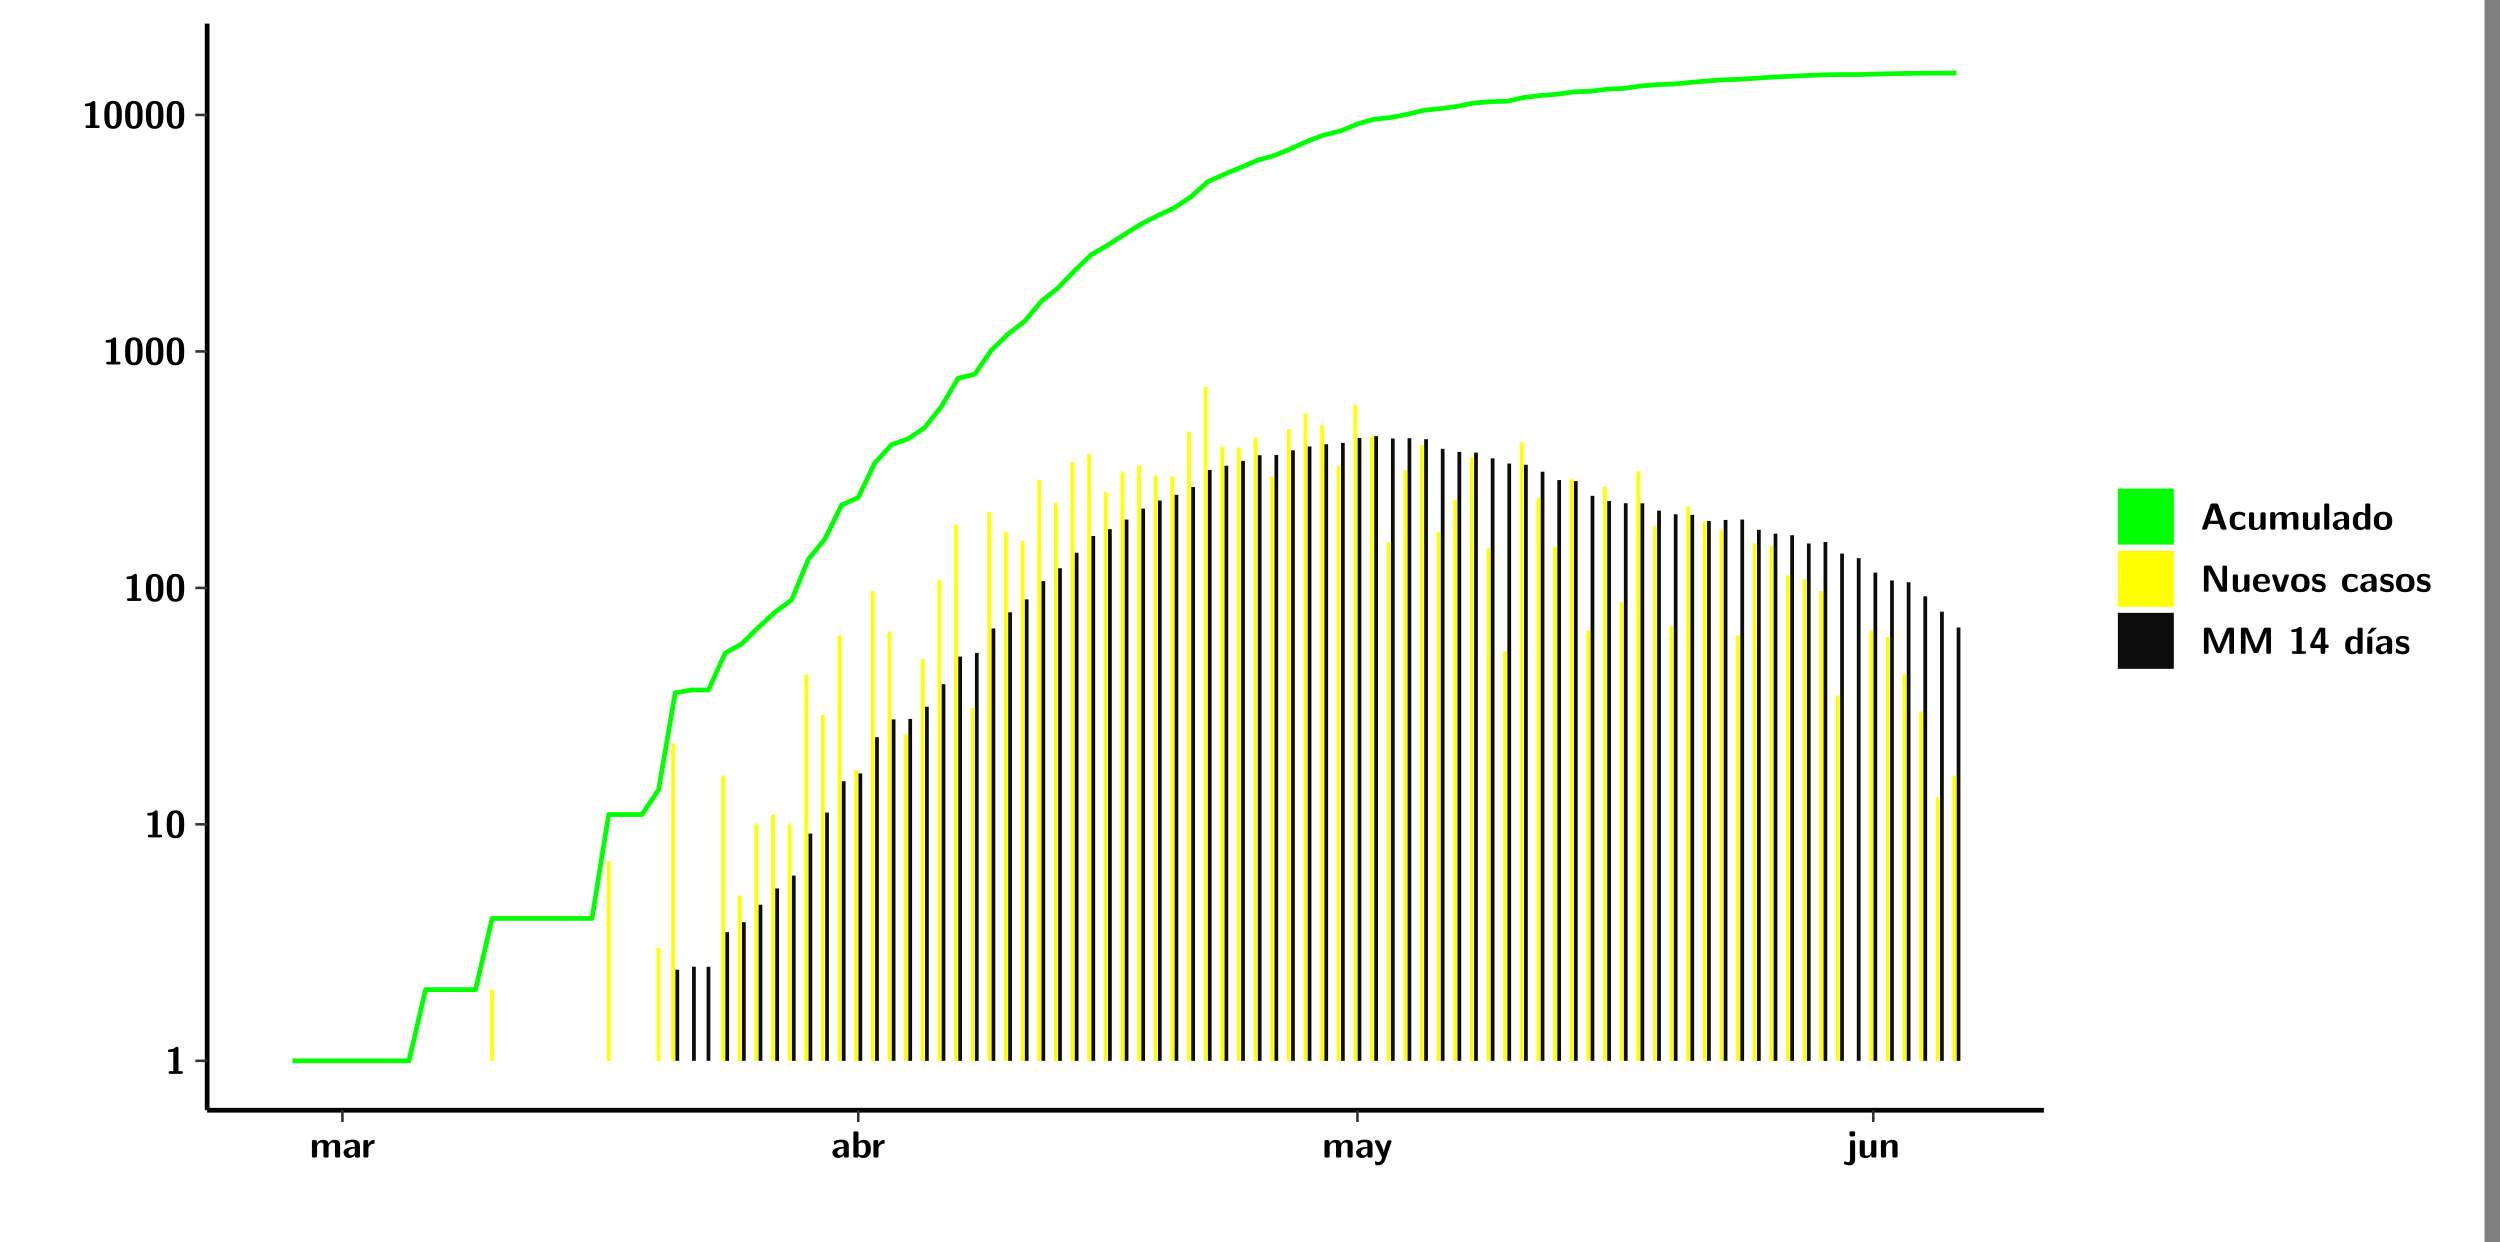 <?xml version="1.0" encoding="UTF-8"?>
<svg xmlns="http://www.w3.org/2000/svg" xmlns:xlink="http://www.w3.org/1999/xlink" width="579.653pt" height="288pt" viewBox="0 0 579.653 288" version="1.1">
<rect x="0" y="0" width="579.653" height="288" fill="#808080" stroke="none"/>
<defs>
<g>
<symbol overflow="visible" id="glyph0-0">
<path style="stroke:none;" d=""/>
</symbol>
<symbol overflow="visible" id="glyph0-1">
<path style="stroke:none;" d="M 3.109 -5.859 C 3.109 -6.016 3.109 -6.281 2.719 -6.281 C 2.547 -6.281 2.516 -6.266 2.406 -6.156 C 2.25 -6.016 1.922 -5.688 1.047 -5.672 C 0.891 -5.672 0.672 -5.609 0.672 -5.359 C 0.672 -5.047 0.969 -5.047 1.094 -5.047 C 1.344 -5.047 1.656 -5.078 1.906 -5.156 L 1.906 -0.625 L 1.234 -0.625 C 1.109 -0.625 0.812 -0.625 0.812 -0.312 C 0.812 0 1.109 0 1.234 0 L 3.719 0 C 3.828 0 4.141 0 4.141 -0.312 C 4.141 -0.625 3.828 -0.625 3.719 -0.625 L 3.109 -0.625 Z M 3.109 -5.859 "/>
</symbol>
<symbol overflow="visible" id="glyph0-2">
<path style="stroke:none;" d="M 4.438 -3 C 4.438 -4.203 4.438 -6.281 2.406 -6.281 C 0.375 -6.281 0.375 -4.219 0.375 -3 C 0.375 -1.812 0.375 0.188 2.406 0.188 C 4.438 0.188 4.438 -1.781 4.438 -3 Z M 2.406 -0.438 C 1.75 -0.438 1.656 -1.25 1.625 -1.484 C 1.562 -1.953 1.562 -2.766 1.562 -3.125 C 1.562 -3.641 1.562 -4.203 1.625 -4.641 C 1.641 -4.875 1.734 -5.641 2.406 -5.641 C 3.047 -5.641 3.156 -4.906 3.188 -4.734 C 3.25 -4.281 3.25 -3.594 3.25 -3.125 C 3.25 -2.625 3.25 -1.953 3.188 -1.469 C 3.156 -1.234 3.062 -0.438 2.406 -0.438 Z M 2.406 -0.438 "/>
</symbol>
<symbol overflow="visible" id="glyph0-3">
<path style="stroke:none;" d="M 7.062 -2.844 C 7.062 -3.75 6.672 -4.109 5.781 -4.109 C 5.156 -4.109 4.688 -3.828 4.359 -3.25 C 4.219 -4.078 3.484 -4.109 3.109 -4.109 C 2.938 -4.109 2.578 -4.109 2.188 -3.828 C 1.906 -3.625 1.734 -3.344 1.672 -3.203 L 1.672 -3.641 C 1.672 -3.922 1.609 -4.062 1.25 -4.062 L 0.953 -4.062 C 0.625 -4.062 0.531 -3.969 0.531 -3.641 L 0.531 -0.422 C 0.531 -0.109 0.625 0 0.953 0 L 1.297 0 C 1.625 0 1.719 -0.109 1.719 -0.422 L 1.719 -2.359 C 1.719 -3.141 2.25 -3.484 2.688 -3.484 C 3.109 -3.484 3.203 -3.297 3.203 -2.828 L 3.203 -0.422 C 3.203 -0.109 3.297 0 3.625 0 L 3.969 0 C 4.297 0 4.391 -0.109 4.391 -0.422 L 4.391 -2.359 C 4.391 -3.141 4.922 -3.484 5.359 -3.484 C 5.781 -3.484 5.875 -3.297 5.875 -2.828 L 5.875 -0.422 C 5.875 -0.109 5.969 0 6.297 0 L 6.641 0 C 6.984 0 7.062 -0.109 7.062 -0.422 Z M 7.062 -2.844 "/>
</symbol>
<symbol overflow="visible" id="glyph0-4">
<path style="stroke:none;" d="M 4.062 -2.766 C 4.062 -4.156 2.734 -4.156 2.297 -4.156 C 1.891 -4.156 1.453 -4.125 0.859 -3.891 C 0.672 -3.797 0.625 -3.781 0.625 -3.688 C 0.625 -3.625 0.688 -3.109 0.688 -3.047 C 0.703 -2.984 0.75 -2.938 0.812 -2.938 C 0.844 -2.938 0.875 -2.969 0.906 -3 C 1.281 -3.391 1.719 -3.578 2.266 -3.578 C 2.734 -3.578 2.875 -3.297 2.875 -2.781 L 2.875 -2.469 C 2.562 -2.469 0.266 -2.453 0.266 -1.172 C 0.266 -0.547 0.766 0.094 1.531 0.094 C 1.828 0.094 2.484 0.016 2.906 -0.594 L 2.906 -0.422 C 2.906 -0.141 2.969 0 3.328 0 L 3.641 0 C 3.984 0 4.062 -0.109 4.062 -0.422 Z M 2.875 -1.344 C 2.875 -0.531 2.047 -0.531 2.016 -0.531 C 1.641 -0.531 1.406 -0.844 1.406 -1.188 C 1.406 -2.047 2.625 -2.109 2.875 -2.109 Z M 2.875 -1.344 "/>
</symbol>
<symbol overflow="visible" id="glyph0-5">
<path style="stroke:none;" d="M 1.703 -2.016 C 1.703 -2.844 2.391 -3.188 2.938 -3.219 C 3.109 -3.234 3.125 -3.234 3.125 -3.469 L 3.125 -3.875 C 3.125 -4.047 3.125 -4.109 2.969 -4.109 C 2.719 -4.109 2.078 -4.031 1.672 -3.078 L 1.656 -3.078 L 1.656 -3.641 C 1.656 -3.922 1.594 -4.062 1.234 -4.062 L 0.953 -4.062 C 0.641 -4.062 0.531 -3.969 0.531 -3.641 L 0.531 -0.422 C 0.531 -0.109 0.625 0 0.953 0 L 1.281 0 C 1.609 0 1.703 -0.109 1.703 -0.422 Z M 1.703 -2.016 "/>
</symbol>
<symbol overflow="visible" id="glyph0-6">
<path style="stroke:none;" d="M 1.703 -5.656 C 1.703 -5.938 1.641 -6.078 1.281 -6.078 L 0.953 -6.078 C 0.641 -6.078 0.531 -5.984 0.531 -5.656 L 0.531 -0.422 C 0.531 -0.109 0.625 0 0.953 0 L 1.312 0 C 1.453 0 1.719 0 1.734 -0.344 C 2.125 0.094 2.578 0.094 2.719 0.094 C 4.578 0.094 4.578 -1.594 4.578 -2.031 C 4.578 -2.453 4.578 -4.109 2.938 -4.109 C 2.219 -4.109 1.781 -3.703 1.703 -3.625 Z M 1.734 -3.172 C 1.844 -3.281 2.109 -3.484 2.5 -3.484 C 3.391 -3.484 3.391 -2.672 3.391 -2.016 C 3.391 -1.375 3.391 -0.531 2.406 -0.531 C 2.047 -0.531 1.828 -0.75 1.734 -0.875 Z M 1.734 -3.172 "/>
</symbol>
<symbol overflow="visible" id="glyph0-7">
<path style="stroke:none;" d="M 4.109 -3.609 C 4.141 -3.719 4.141 -3.734 4.141 -3.781 C 4.141 -4.016 3.906 -4.016 3.797 -4.016 L 3.609 -4.016 C 3.469 -4.016 3.266 -4.016 3.141 -3.812 C 3.109 -3.766 2.406 -1.828 2.359 -1.25 L 2.344 -1.25 C 2.312 -1.672 1.953 -2.484 1.562 -3.328 C 1.328 -3.891 1.266 -4.016 0.828 -4.016 L 0.594 -4.016 C 0.469 -4.016 0.25 -4.016 0.25 -3.781 C 0.25 -3.75 0.281 -3.688 0.297 -3.641 L 1.953 0 C 1.891 0.188 1.859 0.281 1.828 0.375 C 1.734 0.656 1.578 1.047 1.109 1.047 C 0.812 1.047 0.609 0.922 0.516 0.875 C 0.469 0.844 0.453 0.828 0.422 0.828 C 0.391 0.828 0.312 0.859 0.312 0.969 C 0.312 1.031 0.375 1.641 0.391 1.672 C 0.469 1.781 0.953 1.797 1.094 1.797 C 2.172 1.797 2.609 0.766 2.672 0.547 Z M 4.109 -3.609 "/>
</symbol>
<symbol overflow="visible" id="glyph0-8">
<path style="stroke:none;" d="M 1.969 -5.672 C 1.969 -5.953 1.906 -6.094 1.547 -6.094 L 1.094 -6.094 C 0.766 -6.094 0.672 -5.984 0.672 -5.672 L 0.672 -5.312 C 0.672 -5.031 0.734 -4.891 1.094 -4.891 L 1.547 -4.891 C 1.875 -4.891 1.969 -5 1.969 -5.312 Z M 0.797 0.484 C 0.797 0.703 0.797 1.062 0.25 1.062 C 0.156 1.062 -0.094 1.031 -0.266 0.922 C -0.359 0.875 -0.375 0.875 -0.406 0.875 C -0.484 0.875 -0.5 0.922 -0.547 1.094 C -0.609 1.281 -0.625 1.359 -0.625 1.391 C -0.625 1.547 0.109 1.797 0.656 1.797 C 1.625 1.797 1.969 1.141 1.969 0.281 L 1.969 -3.594 C 1.969 -3.875 1.906 -4.016 1.547 -4.016 L 1.219 -4.016 C 0.891 -4.016 0.797 -3.906 0.797 -3.594 Z M 0.797 0.484 "/>
</symbol>
<symbol overflow="visible" id="glyph0-9">
<path style="stroke:none;" d="M 4.391 -3.594 C 4.391 -3.875 4.328 -4.016 3.969 -4.016 L 3.609 -4.016 C 3.281 -4.016 3.188 -3.906 3.188 -3.594 L 3.188 -1.516 C 3.188 -0.938 2.891 -0.438 2.266 -0.438 C 1.766 -0.438 1.719 -0.562 1.719 -1.031 L 1.719 -3.594 C 1.719 -3.875 1.656 -4.016 1.297 -4.016 L 0.953 -4.016 C 0.625 -4.016 0.531 -3.922 0.531 -3.594 L 0.531 -1.109 C 0.531 -0.172 1.031 0.094 1.953 0.094 C 2.188 0.094 2.812 0.094 3.219 -0.656 L 3.219 -0.422 C 3.219 -0.141 3.281 0 3.641 0 L 3.969 0 C 4.297 0 4.391 -0.109 4.391 -0.422 Z M 4.391 -3.594 "/>
</symbol>
<symbol overflow="visible" id="glyph0-10">
<path style="stroke:none;" d="M 4.391 -2.844 C 4.391 -3.75 4 -4.109 3.109 -4.109 C 2.188 -4.109 1.781 -3.438 1.672 -3.203 L 1.672 -3.641 C 1.672 -3.922 1.609 -4.062 1.25 -4.062 L 0.953 -4.062 C 0.625 -4.062 0.531 -3.969 0.531 -3.641 L 0.531 -0.422 C 0.531 -0.109 0.625 0 0.953 0 L 1.297 0 C 1.625 0 1.719 -0.109 1.719 -0.422 L 1.719 -2.359 C 1.719 -3.125 2.219 -3.484 2.688 -3.484 C 3.109 -3.484 3.188 -3.281 3.188 -2.828 L 3.188 -0.422 C 3.188 -0.141 3.25 0 3.609 0 L 3.969 0 C 4.297 0 4.391 -0.109 4.391 -0.422 Z M 4.391 -2.844 "/>
</symbol>
<symbol overflow="visible" id="glyph0-11">
<path style="stroke:none;" d="M 4.156 -5.703 C 4.031 -6.078 3.766 -6.078 3.594 -6.078 L 2.828 -6.078 C 2.641 -6.078 2.391 -6.078 2.266 -5.703 L 0.406 -0.406 C 0.375 -0.297 0.375 -0.281 0.375 -0.234 C 0.375 0 0.594 0 0.703 0 L 1.031 0 C 1.188 0 1.453 0 1.578 -0.344 L 1.922 -1.328 L 4.344 -1.328 L 4.641 -0.484 C 4.75 -0.172 4.812 0 5.234 0 L 5.703 0 C 5.828 0 6.047 0 6.047 -0.234 C 6.047 -0.281 6.047 -0.297 6 -0.406 Z M 2.812 -3.938 C 2.938 -4.328 3.062 -4.656 3.125 -4.969 L 3.141 -4.969 C 3.188 -4.766 3.188 -4.75 3.25 -4.547 L 4.078 -2.078 L 2.188 -2.078 Z M 2.812 -3.938 "/>
</symbol>
<symbol overflow="visible" id="glyph0-12">
<path style="stroke:none;" d="M 4 -0.438 C 4 -0.531 3.969 -0.938 3.953 -1.047 C 3.953 -1.078 3.938 -1.172 3.844 -1.172 C 3.812 -1.172 3.797 -1.172 3.703 -1.078 C 3.562 -0.953 3.141 -0.594 2.422 -0.594 C 1.516 -0.594 1.516 -1.469 1.516 -2.031 C 1.516 -2.75 1.562 -3.484 2.453 -3.484 C 3.031 -3.484 3.266 -3.344 3.578 -3.078 C 3.688 -2.984 3.703 -2.984 3.734 -2.984 C 3.828 -2.984 3.844 -3.062 3.844 -3.094 C 3.859 -3.172 3.953 -3.656 3.953 -3.703 C 3.953 -3.781 3.891 -3.812 3.75 -3.891 C 3.328 -4.078 3.062 -4.156 2.453 -4.156 C 1.141 -4.156 0.328 -3.547 0.328 -2.016 C 0.328 -0.562 1.078 0.094 2.406 0.094 C 2.641 0.094 3.172 0.094 3.75 -0.203 C 4 -0.344 4 -0.344 4 -0.438 Z M 4 -0.438 "/>
</symbol>
<symbol overflow="visible" id="glyph0-13">
<path style="stroke:none;" d="M 1.703 -5.656 C 1.703 -5.938 1.641 -6.078 1.281 -6.078 L 0.953 -6.078 C 0.641 -6.078 0.531 -5.984 0.531 -5.656 L 0.531 -0.422 C 0.531 -0.109 0.625 0 0.953 0 L 1.281 0 C 1.609 0 1.703 -0.109 1.703 -0.422 Z M 1.703 -5.656 "/>
</symbol>
<symbol overflow="visible" id="glyph0-14">
<path style="stroke:none;" d="M 4.375 -5.656 C 4.375 -5.938 4.312 -6.078 3.953 -6.078 L 3.625 -6.078 C 3.297 -6.078 3.203 -5.969 3.203 -5.656 L 3.203 -3.672 C 2.812 -4.047 2.375 -4.109 2.109 -4.109 C 0.328 -4.109 0.328 -2.422 0.328 -2 C 0.328 -1.594 0.328 0.094 2.062 0.094 C 2.422 0.094 2.812 -0.016 3.188 -0.406 C 3.188 -0.094 3.297 0 3.609 0 L 3.953 0 C 4.281 0 4.375 -0.109 4.375 -0.422 Z M 3.188 -1.094 C 3.188 -0.953 3.188 -0.875 2.922 -0.688 C 2.703 -0.547 2.5 -0.531 2.406 -0.531 C 1.516 -0.531 1.516 -1.344 1.516 -2 C 1.516 -2.656 1.516 -3.484 2.5 -3.484 C 2.75 -3.484 2.984 -3.391 3.188 -3.203 Z M 3.188 -1.094 "/>
</symbol>
<symbol overflow="visible" id="glyph0-15">
<path style="stroke:none;" d="M 4.547 -1.969 C 4.547 -3.406 3.844 -4.156 2.406 -4.156 C 0.953 -4.156 0.266 -3.391 0.266 -1.969 C 0.266 -0.547 1.031 0.094 2.406 0.094 C 3.781 0.094 4.547 -0.531 4.547 -1.969 Z M 2.406 -0.594 C 1.469 -0.594 1.469 -1.375 1.469 -2.078 C 1.469 -2.75 1.469 -3.531 2.406 -3.531 C 3.344 -3.531 3.344 -2.766 3.344 -2.078 C 3.344 -1.391 3.344 -0.594 2.406 -0.594 Z M 2.406 -0.594 "/>
</symbol>
<symbol overflow="visible" id="glyph0-16">
<path style="stroke:none;" d="M 2.656 -5.734 C 2.469 -6.078 2.203 -6.078 2.031 -6.078 L 1.219 -6.078 C 0.906 -6.078 0.797 -5.984 0.797 -5.656 L 0.797 -0.422 C 0.797 -0.109 0.891 0 1.219 0 L 1.453 0 C 1.781 0 1.875 -0.109 1.875 -0.422 L 1.875 -5.016 L 1.891 -5.016 L 4.297 -0.344 C 4.484 0 4.75 0 4.922 0 L 5.734 0 C 6.062 0 6.156 -0.109 6.156 -0.422 L 6.156 -5.656 C 6.156 -5.938 6.094 -6.078 5.734 -6.078 L 5.5 -6.078 C 5.156 -6.078 5.078 -5.969 5.078 -5.656 L 5.078 -1.062 L 5.062 -1.062 Z M 2.656 -5.734 "/>
</symbol>
<symbol overflow="visible" id="glyph0-17">
<path style="stroke:none;" d="M 3.781 -1.875 C 3.984 -1.875 4.203 -1.891 4.203 -2.281 C 4.203 -3.406 3.672 -4.156 2.359 -4.156 C 0.969 -4.156 0.266 -3.375 0.266 -2.047 C 0.266 -0.609 1.109 0.094 2.484 0.094 C 2.812 0.094 3.312 0.047 3.891 -0.234 C 4.078 -0.328 4.141 -0.359 4.141 -0.469 C 4.141 -0.531 4.125 -0.781 4.109 -0.844 C 4.078 -1.125 4.062 -1.125 3.984 -1.125 C 3.953 -1.125 3.938 -1.125 3.844 -1.047 C 3.328 -0.594 2.797 -0.531 2.516 -0.531 C 1.531 -0.531 1.422 -1.312 1.391 -1.875 Z M 1.406 -2.344 C 1.422 -2.875 1.609 -3.531 2.359 -3.531 C 3.062 -3.531 3.203 -3.031 3.219 -2.344 Z M 1.406 -2.344 "/>
</symbol>
<symbol overflow="visible" id="glyph0-18">
<path style="stroke:none;" d="M 4.109 -3.609 C 4.141 -3.719 4.141 -3.75 4.141 -3.766 C 4.141 -4.016 3.922 -4.016 3.797 -4.016 L 3.609 -4.016 C 3.25 -4.016 3.141 -3.891 3.062 -3.641 L 2.203 -0.984 L 1.328 -3.641 C 1.266 -3.828 1.203 -4.016 0.781 -4.016 L 0.578 -4.016 C 0.453 -4.016 0.234 -4.016 0.234 -3.766 C 0.234 -3.75 0.234 -3.719 0.266 -3.609 L 1.312 -0.375 C 1.438 0 1.703 0 1.859 0 L 2.5 0 C 2.672 0 2.938 0 3.062 -0.375 Z M 4.109 -3.609 "/>
</symbol>
<symbol overflow="visible" id="glyph0-19">
<path style="stroke:none;" d="M 3.469 -1.234 C 3.469 -1.734 3.203 -2.031 3.047 -2.172 C 2.703 -2.484 2.391 -2.547 2.031 -2.609 C 1.547 -2.703 1.188 -2.766 1.188 -3.109 C 1.188 -3.469 1.484 -3.547 1.828 -3.547 C 2.406 -3.547 2.719 -3.328 2.953 -3.125 C 3.047 -3.047 3.062 -3.047 3.094 -3.047 C 3.188 -3.047 3.203 -3.125 3.203 -3.156 C 3.219 -3.219 3.312 -3.719 3.312 -3.766 C 3.312 -3.906 2.844 -4.031 2.75 -4.062 C 2.406 -4.156 2.125 -4.156 1.891 -4.156 C 1.5 -4.156 0.328 -4.156 0.328 -2.906 C 0.328 -2.484 0.516 -2.219 0.75 -2 C 1.062 -1.734 1.406 -1.672 1.906 -1.562 C 2.156 -1.531 2.609 -1.453 2.609 -1.062 C 2.609 -0.656 2.266 -0.594 1.922 -0.594 C 1.531 -0.594 1.047 -0.703 0.625 -1.188 C 0.594 -1.234 0.562 -1.266 0.516 -1.266 C 0.422 -1.266 0.406 -1.188 0.391 -1.125 C 0.375 -1.016 0.266 -0.516 0.266 -0.422 C 0.266 -0.266 0.922 -0.062 0.922 -0.047 C 1.406 0.094 1.766 0.094 1.922 0.094 C 2.359 0.094 3.469 0.062 3.469 -1.234 Z M 3.469 -1.234 "/>
</symbol>
<symbol overflow="visible" id="glyph0-20">
<path style="stroke:none;" d="M 4.859 -2.859 C 4.688 -2.422 4.359 -1.609 4.281 -1.312 C 4.203 -1.625 3.844 -2.484 3.656 -2.953 L 2.531 -5.719 C 2.391 -6.078 2.109 -6.078 1.953 -6.078 L 1.219 -6.078 C 0.906 -6.078 0.797 -5.984 0.797 -5.656 L 0.797 -0.422 C 0.797 -0.109 0.891 0 1.219 0 L 1.453 0 C 1.781 0 1.875 -0.109 1.875 -0.422 L 1.875 -4.953 L 1.891 -4.953 C 1.984 -4.562 2.375 -3.578 2.578 -3.062 L 3.609 -0.562 C 3.766 -0.188 3.969 -0.188 4.266 -0.188 C 4.562 -0.188 4.781 -0.188 4.938 -0.562 L 6.062 -3.328 C 6.141 -3.531 6.625 -4.719 6.672 -4.953 L 6.688 -4.953 L 6.688 -0.422 C 6.688 -0.141 6.75 0 7.109 0 L 7.344 0 C 7.672 0 7.766 -0.109 7.766 -0.422 L 7.766 -5.656 C 7.766 -5.938 7.703 -6.078 7.344 -6.078 L 6.609 -6.078 C 6.391 -6.078 6.172 -6.062 6.016 -5.703 Z M 4.859 -2.859 "/>
</symbol>
<symbol overflow="visible" id="glyph0-21">
<path style="stroke:none;" d="M 0.344 -2.297 C 0.266 -2.172 0.266 -2.141 0.266 -1.984 L 0.266 -1.766 C 0.266 -1.484 0.328 -1.344 0.688 -1.344 L 2.672 -1.344 L 2.672 -0.422 C 2.672 -0.141 2.719 0 3.078 0 L 3.328 0 C 3.656 0 3.75 -0.109 3.75 -0.422 L 3.75 -1.344 L 4.125 -1.344 C 4.391 -1.344 4.547 -1.406 4.547 -1.75 C 4.547 -2.078 4.422 -2.172 4.125 -2.172 L 3.75 -2.172 L 3.75 -5.656 C 3.75 -5.984 3.656 -6.078 3.328 -6.078 L 2.688 -6.078 C 2.531 -6.078 2.391 -6.078 2.281 -5.875 Z M 1.188 -2.172 C 2.578 -4.75 2.672 -5.016 2.703 -5.156 L 2.719 -5.156 L 2.719 -2.172 Z M 1.188 -2.172 "/>
</symbol>
<symbol overflow="visible" id="glyph0-22">
<path style="stroke:none;" d="M 3.906 -5.844 C 3.953 -5.875 4 -5.922 4 -5.969 C 4 -6.078 3.906 -6.078 3.766 -6.078 L 3.047 -6.078 C 2.875 -6.078 2.859 -6.078 2.781 -5.984 L 2.031 -4.953 C 1.953 -4.859 1.953 -4.844 1.953 -4.828 C 1.953 -4.703 2.047 -4.703 2.188 -4.703 L 2.516 -4.703 Z M 3.906 -5.844 "/>
</symbol>
<symbol overflow="visible" id="glyph0-23">
<path style="stroke:none;" d="M 1.703 -3.594 C 1.703 -3.875 1.641 -4.016 1.281 -4.016 L 0.953 -4.016 C 0.641 -4.016 0.531 -3.922 0.531 -3.594 L 0.531 -0.422 C 0.531 -0.109 0.625 0 0.953 0 L 1.281 0 C 1.609 0 1.703 -0.109 1.703 -0.422 Z M 1.703 -3.594 "/>
</symbol>
</g>
<clipPath id="clip1">
  <path d="M 0 0 L 576.008 0 L 576.008 288 L 0 288 Z M 0 0 "/>
</clipPath>
<clipPath id="clip2">
  <path d="M 48.031 5.477 L 473.898 5.477 L 473.898 257.414 L 48.031 257.414 Z M 48.031 5.477 "/>
</clipPath>
</defs>
<g id="surface1">
<g clip-path="url(#clip1)" clip-rule="nonzero">
<path style="fill-rule:nonzero;fill:rgb(100%,100%,100%);fill-opacity:1;stroke-width:0.598;stroke-linecap:round;stroke-linejoin:round;stroke:rgb(100%,100%,100%);stroke-opacity:1;stroke-miterlimit:10;" d="M 0 0 L 0 288.004 L 576.008 288.004 L 576.008 0 Z M 0 0 " transform="matrix(1,0,0,-1,0,288)"/>
</g>
<g clip-path="url(#clip2)" clip-rule="nonzero">
<path style=" stroke:none;fill-rule:nonzero;fill:rgb(100%,100%,100%);fill-opacity:1;" d="M 48.031 257.414 L 48.031 5.477 L 473.898 5.477 L 473.898 257.414 Z M 48.031 257.414 "/>
</g>
<path style=" stroke:none;fill-rule:nonzero;fill:rgb(100%,100%,0%);fill-opacity:1;" d="M 113.684 245.969 L 113.684 229.457 L 114.551 229.457 L 114.551 245.969 Z M 113.684 245.969 "/>
<path style=" stroke:none;fill-rule:nonzero;fill:rgb(100%,100%,0%);fill-opacity:1;" d="M 140.695 245.969 L 140.695 199.629 L 141.562 199.629 L 141.562 245.969 Z M 140.695 245.969 "/>
<path style=" stroke:none;fill-rule:nonzero;fill:rgb(100%,100%,0%);fill-opacity:1;" d="M 152.262 245.969 L 152.262 219.805 L 153.129 219.805 L 153.129 245.969 Z M 152.262 245.969 "/>
<path style=" stroke:none;fill-rule:nonzero;fill:rgb(100%,100%,0%);fill-opacity:1;" d="M 155.637 245.969 L 155.637 172.363 L 156.504 172.363 L 156.504 245.969 Z M 155.637 245.969 "/>
<path style=" stroke:none;fill-rule:nonzero;fill:rgb(4.999%,4.999%,4.999%);fill-opacity:1;" d="M 156.605 245.969 L 156.605 224.836 L 157.473 224.836 L 157.473 245.969 Z M 156.605 245.969 "/>
<path style=" stroke:none;fill-rule:nonzero;fill:rgb(4.999%,4.999%,4.999%);fill-opacity:1;" d="M 160.461 245.969 L 160.461 224.148 L 161.328 224.148 L 161.328 245.969 Z M 160.461 245.969 "/>
<path style=" stroke:none;fill-rule:nonzero;fill:rgb(4.999%,4.999%,4.999%);fill-opacity:1;" d="M 163.836 245.969 L 163.836 224.148 L 164.703 224.148 L 164.703 245.969 Z M 163.836 245.969 "/>
<path style=" stroke:none;fill-rule:nonzero;fill:rgb(100%,100%,0%);fill-opacity:1;" d="M 167.215 245.969 L 167.215 179.945 L 168.082 179.945 L 168.082 245.969 Z M 167.215 245.969 "/>
<path style=" stroke:none;fill-rule:nonzero;fill:rgb(4.999%,4.999%,4.999%);fill-opacity:1;" d="M 168.18 245.969 L 168.18 216.137 L 169.047 216.137 L 169.047 245.969 Z M 168.18 245.969 "/>
<path style=" stroke:none;fill-rule:nonzero;fill:rgb(100%,100%,0%);fill-opacity:1;" d="M 171.07 245.969 L 171.07 207.641 L 171.938 207.641 L 171.938 245.969 Z M 171.07 245.969 "/>
<path style=" stroke:none;fill-rule:nonzero;fill:rgb(4.999%,4.999%,4.999%);fill-opacity:1;" d="M 172.035 245.969 L 172.035 213.816 L 172.902 213.816 L 172.902 245.969 Z M 172.035 245.969 "/>
<path style=" stroke:none;fill-rule:nonzero;fill:rgb(100%,100%,0%);fill-opacity:1;" d="M 174.926 245.969 L 174.926 191.133 L 175.793 191.133 L 175.793 245.969 Z M 174.926 245.969 "/>
<path style=" stroke:none;fill-rule:nonzero;fill:rgb(4.999%,4.999%,4.999%);fill-opacity:1;" d="M 175.895 245.969 L 175.895 209.773 L 176.758 209.773 L 176.758 245.969 Z M 175.895 245.969 "/>
<path style=" stroke:none;fill-rule:nonzero;fill:rgb(100%,100%,0%);fill-opacity:1;" d="M 178.793 245.969 L 178.793 188.871 L 179.66 188.871 L 179.66 245.969 Z M 178.793 245.969 "/>
<path style=" stroke:none;fill-rule:nonzero;fill:rgb(4.999%,4.999%,4.999%);fill-opacity:1;" d="M 179.75 245.969 L 179.75 205.996 L 180.625 205.996 L 180.625 245.969 Z M 179.75 245.969 "/>
<path style=" stroke:none;fill-rule:nonzero;fill:rgb(100%,100%,0%);fill-opacity:1;" d="M 182.648 245.969 L 182.648 191.133 L 183.516 191.133 L 183.516 245.969 Z M 182.648 245.969 "/>
<path style=" stroke:none;fill-rule:nonzero;fill:rgb(4.999%,4.999%,4.999%);fill-opacity:1;" d="M 183.613 245.969 L 183.613 203.02 L 184.48 203.02 L 184.48 245.969 Z M 183.613 245.969 "/>
<path style=" stroke:none;fill-rule:nonzero;fill:rgb(100%,100%,0%);fill-opacity:1;" d="M 186.504 245.969 L 186.504 156.402 L 187.371 156.402 L 187.371 245.969 Z M 186.504 245.969 "/>
<path style=" stroke:none;fill-rule:nonzero;fill:rgb(4.999%,4.999%,4.999%);fill-opacity:1;" d="M 187.469 245.969 L 187.469 193.273 L 188.336 193.273 L 188.336 245.969 Z M 187.469 245.969 "/>
<path style=" stroke:none;fill-rule:nonzero;fill:rgb(100%,100%,0%);fill-opacity:1;" d="M 190.359 245.969 L 190.359 165.785 L 191.227 165.785 L 191.227 245.969 Z M 190.359 245.969 "/>
<path style=" stroke:none;fill-rule:nonzero;fill:rgb(4.999%,4.999%,4.999%);fill-opacity:1;" d="M 191.324 245.969 L 191.324 188.402 L 192.191 188.402 L 192.191 245.969 Z M 191.324 245.969 "/>
<path style=" stroke:none;fill-rule:nonzero;fill:rgb(100%,100%,0%);fill-opacity:1;" d="M 194.223 245.969 L 194.223 147.305 L 195.09 147.305 L 195.09 245.969 Z M 194.223 245.969 "/>
<path style=" stroke:none;fill-rule:nonzero;fill:rgb(4.999%,4.999%,4.999%);fill-opacity:1;" d="M 195.18 245.969 L 195.18 181.141 L 196.059 181.141 L 196.059 245.969 Z M 195.18 245.969 "/>
<path style=" stroke:none;fill-rule:nonzero;fill:rgb(100%,100%,0%);fill-opacity:1;" d="M 198.078 245.969 L 198.078 178.5 L 198.945 178.5 L 198.945 245.969 Z M 198.078 245.969 "/>
<path style=" stroke:none;fill-rule:nonzero;fill:rgb(4.999%,4.999%,4.999%);fill-opacity:1;" d="M 199.047 245.969 L 199.047 179.316 L 199.914 179.316 L 199.914 245.969 Z M 199.047 245.969 "/>
<path style=" stroke:none;fill-rule:nonzero;fill:rgb(100%,100%,0%);fill-opacity:1;" d="M 201.934 245.969 L 201.934 137.035 L 202.801 137.035 L 202.801 245.969 Z M 201.934 245.969 "/>
<path style=" stroke:none;fill-rule:nonzero;fill:rgb(4.999%,4.999%,4.999%);fill-opacity:1;" d="M 202.902 245.969 L 202.902 170.938 L 203.77 170.938 L 203.77 245.969 Z M 202.902 245.969 "/>
<path style=" stroke:none;fill-rule:nonzero;fill:rgb(100%,100%,0%);fill-opacity:1;" d="M 205.789 245.969 L 205.789 146.57 L 206.656 146.57 L 206.656 245.969 Z M 205.789 245.969 "/>
<path style=" stroke:none;fill-rule:nonzero;fill:rgb(4.999%,4.999%,4.999%);fill-opacity:1;" d="M 206.758 245.969 L 206.758 166.805 L 207.625 166.805 L 207.625 245.969 Z M 206.758 245.969 "/>
<path style=" stroke:none;fill-rule:nonzero;fill:rgb(100%,100%,0%);fill-opacity:1;" d="M 209.656 245.969 L 209.656 170.289 L 210.523 170.289 L 210.523 245.969 Z M 209.656 245.969 "/>
<path style=" stroke:none;fill-rule:nonzero;fill:rgb(4.999%,4.999%,4.999%);fill-opacity:1;" d="M 210.613 245.969 L 210.613 166.684 L 211.48 166.684 L 211.48 245.969 Z M 210.613 245.969 "/>
<path style=" stroke:none;fill-rule:nonzero;fill:rgb(100%,100%,0%);fill-opacity:1;" d="M 213.512 245.969 L 213.512 152.816 L 214.379 152.816 L 214.379 245.969 Z M 213.512 245.969 "/>
<path style=" stroke:none;fill-rule:nonzero;fill:rgb(4.999%,4.999%,4.999%);fill-opacity:1;" d="M 214.477 245.969 L 214.477 163.863 L 215.344 163.863 L 215.344 245.969 Z M 214.477 245.969 "/>
<path style=" stroke:none;fill-rule:nonzero;fill:rgb(100%,100%,0%);fill-opacity:1;" d="M 217.367 245.969 L 217.367 134.473 L 218.234 134.473 L 218.234 245.969 Z M 217.367 245.969 "/>
<path style=" stroke:none;fill-rule:nonzero;fill:rgb(4.999%,4.999%,4.999%);fill-opacity:1;" d="M 218.336 245.969 L 218.336 158.645 L 219.199 158.645 L 219.199 245.969 Z M 218.336 245.969 "/>
<path style=" stroke:none;fill-rule:nonzero;fill:rgb(100%,100%,0%);fill-opacity:1;" d="M 221.223 245.969 L 221.223 121.66 L 222.09 121.66 L 222.09 245.969 Z M 221.223 245.969 "/>
<path style=" stroke:none;fill-rule:nonzero;fill:rgb(4.999%,4.999%,4.999%);fill-opacity:1;" d="M 222.191 245.969 L 222.191 152.238 L 223.055 152.238 L 223.055 245.969 Z M 222.191 245.969 "/>
<path style=" stroke:none;fill-rule:nonzero;fill:rgb(100%,100%,0%);fill-opacity:1;" d="M 225.09 245.969 L 225.09 164.191 L 225.957 164.191 L 225.957 245.969 Z M 225.09 245.969 "/>
<path style=" stroke:none;fill-rule:nonzero;fill:rgb(4.999%,4.999%,4.999%);fill-opacity:1;" d="M 226.047 245.969 L 226.047 151.391 L 226.91 151.391 L 226.91 245.969 Z M 226.047 245.969 "/>
<path style=" stroke:none;fill-rule:nonzero;fill:rgb(100%,100%,0%);fill-opacity:1;" d="M 228.945 245.969 L 228.945 118.645 L 229.812 118.645 L 229.812 245.969 Z M 228.945 245.969 "/>
<path style=" stroke:none;fill-rule:nonzero;fill:rgb(4.999%,4.999%,4.999%);fill-opacity:1;" d="M 229.91 245.969 L 229.91 145.711 L 230.777 145.711 L 230.777 245.969 Z M 229.91 245.969 "/>
<path style=" stroke:none;fill-rule:nonzero;fill:rgb(100%,100%,0%);fill-opacity:1;" d="M 232.801 245.969 L 232.801 123.395 L 233.668 123.395 L 233.668 245.969 Z M 232.801 245.969 "/>
<path style=" stroke:none;fill-rule:nonzero;fill:rgb(4.999%,4.999%,4.999%);fill-opacity:1;" d="M 233.766 245.969 L 233.766 141.965 L 234.633 141.965 L 234.633 245.969 Z M 233.766 245.969 "/>
<path style=" stroke:none;fill-rule:nonzero;fill:rgb(100%,100%,0%);fill-opacity:1;" d="M 236.656 245.969 L 236.656 125.418 L 237.523 125.418 L 237.523 245.969 Z M 236.656 245.969 "/>
<path style=" stroke:none;fill-rule:nonzero;fill:rgb(4.999%,4.999%,4.999%);fill-opacity:1;" d="M 237.621 245.969 L 237.621 138.969 L 238.488 138.969 L 238.488 245.969 Z M 237.621 245.969 "/>
<path style=" stroke:none;fill-rule:nonzero;fill:rgb(100%,100%,0%);fill-opacity:1;" d="M 240.52 245.969 L 240.52 111.281 L 241.387 111.281 L 241.387 245.969 Z M 240.52 245.969 "/>
<path style=" stroke:none;fill-rule:nonzero;fill:rgb(4.999%,4.999%,4.999%);fill-opacity:1;" d="M 241.477 245.969 L 241.477 134.742 L 242.344 134.742 L 242.344 245.969 Z M 241.477 245.969 "/>
<path style=" stroke:none;fill-rule:nonzero;fill:rgb(100%,100%,0%);fill-opacity:1;" d="M 244.375 245.969 L 244.375 116.68 L 245.242 116.68 L 245.242 245.969 Z M 244.375 245.969 "/>
<path style=" stroke:none;fill-rule:nonzero;fill:rgb(4.999%,4.999%,4.999%);fill-opacity:1;" d="M 245.344 245.969 L 245.344 131.766 L 246.211 131.766 L 246.211 245.969 Z M 245.344 245.969 "/>
<path style=" stroke:none;fill-rule:nonzero;fill:rgb(100%,100%,0%);fill-opacity:1;" d="M 248.23 245.969 L 248.23 107.164 L 249.098 107.164 L 249.098 245.969 Z M 248.23 245.969 "/>
<path style=" stroke:none;fill-rule:nonzero;fill:rgb(4.999%,4.999%,4.999%);fill-opacity:1;" d="M 249.199 245.969 L 249.199 128.156 L 250.066 128.156 L 250.066 245.969 Z M 249.199 245.969 "/>
<path style=" stroke:none;fill-rule:nonzero;fill:rgb(100%,100%,0%);fill-opacity:1;" d="M 252.09 245.969 L 252.09 105.281 L 252.953 105.281 L 252.953 245.969 Z M 252.09 245.969 "/>
<path style=" stroke:none;fill-rule:nonzero;fill:rgb(4.999%,4.999%,4.999%);fill-opacity:1;" d="M 253.055 245.969 L 253.055 124.262 L 253.922 124.262 L 253.922 245.969 Z M 253.055 245.969 "/>
<path style=" stroke:none;fill-rule:nonzero;fill:rgb(100%,100%,0%);fill-opacity:1;" d="M 255.953 245.969 L 255.953 114.02 L 256.82 114.02 L 256.82 245.969 Z M 255.953 245.969 "/>
<path style=" stroke:none;fill-rule:nonzero;fill:rgb(4.999%,4.999%,4.999%);fill-opacity:1;" d="M 256.91 245.969 L 256.91 122.688 L 257.777 122.688 L 257.777 245.969 Z M 256.91 245.969 "/>
<path style=" stroke:none;fill-rule:nonzero;fill:rgb(100%,100%,0%);fill-opacity:1;" d="M 259.809 245.969 L 259.809 109.516 L 260.676 109.516 L 260.676 245.969 Z M 259.809 245.969 "/>
<path style=" stroke:none;fill-rule:nonzero;fill:rgb(4.999%,4.999%,4.999%);fill-opacity:1;" d="M 260.777 245.969 L 260.777 120.465 L 261.641 120.465 L 261.641 245.969 Z M 260.777 245.969 "/>
<path style=" stroke:none;fill-rule:nonzero;fill:rgb(100%,100%,0%);fill-opacity:1;" d="M 263.664 245.969 L 263.664 107.875 L 264.531 107.875 L 264.531 245.969 Z M 263.664 245.969 "/>
<path style=" stroke:none;fill-rule:nonzero;fill:rgb(4.999%,4.999%,4.999%);fill-opacity:1;" d="M 264.633 245.969 L 264.633 117.926 L 265.496 117.926 L 265.496 245.969 Z M 264.633 245.969 "/>
<path style=" stroke:none;fill-rule:nonzero;fill:rgb(100%,100%,0%);fill-opacity:1;" d="M 267.52 245.969 L 267.52 110.305 L 268.387 110.305 L 268.387 245.969 Z M 267.52 245.969 "/>
<path style=" stroke:none;fill-rule:nonzero;fill:rgb(4.999%,4.999%,4.999%);fill-opacity:1;" d="M 268.488 245.969 L 268.488 116.051 L 269.352 116.051 L 269.352 245.969 Z M 268.488 245.969 "/>
<path style=" stroke:none;fill-rule:nonzero;fill:rgb(100%,100%,0%);fill-opacity:1;" d="M 271.375 245.969 L 271.375 110.543 L 272.254 110.543 L 272.254 245.969 Z M 271.375 245.969 "/>
<path style=" stroke:none;fill-rule:nonzero;fill:rgb(4.999%,4.999%,4.999%);fill-opacity:1;" d="M 272.344 245.969 L 272.344 114.738 L 273.207 114.738 L 273.207 245.969 Z M 272.344 245.969 "/>
<path style=" stroke:none;fill-rule:nonzero;fill:rgb(100%,100%,0%);fill-opacity:1;" d="M 275.242 245.969 L 275.242 100.074 L 276.109 100.074 L 276.109 245.969 Z M 275.242 245.969 "/>
<path style=" stroke:none;fill-rule:nonzero;fill:rgb(4.999%,4.999%,4.999%);fill-opacity:1;" d="M 276.207 245.969 L 276.207 112.926 L 277.074 112.926 L 277.074 245.969 Z M 276.207 245.969 "/>
<path style=" stroke:none;fill-rule:nonzero;fill:rgb(100%,100%,0%);fill-opacity:1;" d="M 279.098 245.969 L 279.098 89.699 L 279.965 89.699 L 279.965 245.969 Z M 279.098 245.969 "/>
<path style=" stroke:none;fill-rule:nonzero;fill:rgb(4.999%,4.999%,4.999%);fill-opacity:1;" d="M 280.062 245.969 L 280.062 108.961 L 280.93 108.961 L 280.93 245.969 Z M 280.062 245.969 "/>
<path style=" stroke:none;fill-rule:nonzero;fill:rgb(100%,100%,0%);fill-opacity:1;" d="M 282.953 245.969 L 282.953 103.539 L 283.82 103.539 L 283.82 245.969 Z M 282.953 245.969 "/>
<path style=" stroke:none;fill-rule:nonzero;fill:rgb(4.999%,4.999%,4.999%);fill-opacity:1;" d="M 283.918 245.969 L 283.918 107.984 L 284.785 107.984 L 284.785 245.969 Z M 283.918 245.969 "/>
<path style=" stroke:none;fill-rule:nonzero;fill:rgb(100%,100%,0%);fill-opacity:1;" d="M 286.809 245.969 L 286.809 103.777 L 287.684 103.777 L 287.684 245.969 Z M 286.809 245.969 "/>
<path style=" stroke:none;fill-rule:nonzero;fill:rgb(4.999%,4.999%,4.999%);fill-opacity:1;" d="M 287.773 245.969 L 287.773 106.867 L 288.641 106.867 L 288.641 245.969 Z M 287.773 245.969 "/>
<path style=" stroke:none;fill-rule:nonzero;fill:rgb(100%,100%,0%);fill-opacity:1;" d="M 290.672 245.969 L 290.672 101.469 L 291.539 101.469 L 291.539 245.969 Z M 290.672 245.969 "/>
<path style=" stroke:none;fill-rule:nonzero;fill:rgb(4.999%,4.999%,4.999%);fill-opacity:1;" d="M 291.641 245.969 L 291.641 105.551 L 292.508 105.551 L 292.508 245.969 Z M 291.641 245.969 "/>
<path style=" stroke:none;fill-rule:nonzero;fill:rgb(100%,100%,0%);fill-opacity:1;" d="M 294.531 245.969 L 294.531 110.465 L 295.395 110.465 L 295.395 245.969 Z M 294.531 245.969 "/>
<path style=" stroke:none;fill-rule:nonzero;fill:rgb(4.999%,4.999%,4.999%);fill-opacity:1;" d="M 295.496 245.969 L 295.496 105.504 L 296.363 105.504 L 296.363 245.969 Z M 295.496 245.969 "/>
<path style=" stroke:none;fill-rule:nonzero;fill:rgb(100%,100%,0%);fill-opacity:1;" d="M 298.387 245.969 L 298.387 99.504 L 299.25 99.504 L 299.25 245.969 Z M 298.387 245.969 "/>
<path style=" stroke:none;fill-rule:nonzero;fill:rgb(4.999%,4.999%,4.999%);fill-opacity:1;" d="M 299.352 245.969 L 299.352 104.406 L 300.219 104.406 L 300.219 245.969 Z M 299.352 245.969 "/>
<path style=" stroke:none;fill-rule:nonzero;fill:rgb(100%,100%,0%);fill-opacity:1;" d="M 302.242 245.969 L 302.242 95.887 L 303.117 95.887 L 303.117 245.969 Z M 302.242 245.969 "/>
<path style=" stroke:none;fill-rule:nonzero;fill:rgb(4.999%,4.999%,4.999%);fill-opacity:1;" d="M 303.207 245.969 L 303.207 103.508 L 304.074 103.508 L 304.074 245.969 Z M 303.207 245.969 "/>
<path style=" stroke:none;fill-rule:nonzero;fill:rgb(100%,100%,0%);fill-opacity:1;" d="M 306.105 245.969 L 306.105 98.609 L 306.973 98.609 L 306.973 245.969 Z M 306.105 245.969 "/>
<path style=" stroke:none;fill-rule:nonzero;fill:rgb(4.999%,4.999%,4.999%);fill-opacity:1;" d="M 307.074 245.969 L 307.074 103 L 307.938 103 L 307.938 245.969 Z M 307.074 245.969 "/>
<path style=" stroke:none;fill-rule:nonzero;fill:rgb(100%,100%,0%);fill-opacity:1;" d="M 309.961 245.969 L 309.961 108.023 L 310.828 108.023 L 310.828 245.969 Z M 309.961 245.969 "/>
<path style=" stroke:none;fill-rule:nonzero;fill:rgb(4.999%,4.999%,4.999%);fill-opacity:1;" d="M 310.93 245.969 L 310.93 102.691 L 311.793 102.691 L 311.793 245.969 Z M 310.93 245.969 "/>
<path style=" stroke:none;fill-rule:nonzero;fill:rgb(100%,100%,0%);fill-opacity:1;" d="M 313.816 245.969 L 313.816 93.844 L 314.684 93.844 L 314.684 245.969 Z M 313.816 245.969 "/>
<path style=" stroke:none;fill-rule:nonzero;fill:rgb(4.999%,4.999%,4.999%);fill-opacity:1;" d="M 314.785 245.969 L 314.785 101.535 L 315.648 101.535 L 315.648 245.969 Z M 314.785 245.969 "/>
<path style=" stroke:none;fill-rule:nonzero;fill:rgb(100%,100%,0%);fill-opacity:1;" d="M 317.672 245.969 L 317.672 101.188 L 318.551 101.188 L 318.551 245.969 Z M 317.672 245.969 "/>
<path style=" stroke:none;fill-rule:nonzero;fill:rgb(4.999%,4.999%,4.999%);fill-opacity:1;" d="M 318.641 245.969 L 318.641 101.117 L 319.508 101.117 L 319.508 245.969 Z M 318.641 245.969 "/>
<path style=" stroke:none;fill-rule:nonzero;fill:rgb(100%,100%,0%);fill-opacity:1;" d="M 321.539 245.969 L 321.539 125.715 L 322.406 125.715 L 322.406 245.969 Z M 321.539 245.969 "/>
<path style=" stroke:none;fill-rule:nonzero;fill:rgb(4.999%,4.999%,4.999%);fill-opacity:1;" d="M 322.504 245.969 L 322.504 101.676 L 323.371 101.676 L 323.371 245.969 Z M 322.504 245.969 "/>
<path style=" stroke:none;fill-rule:nonzero;fill:rgb(100%,100%,0%);fill-opacity:1;" d="M 325.395 245.969 L 325.395 108.988 L 326.262 108.988 L 326.262 245.969 Z M 325.395 245.969 "/>
<path style=" stroke:none;fill-rule:nonzero;fill:rgb(4.999%,4.999%,4.999%);fill-opacity:1;" d="M 326.359 245.969 L 326.359 101.598 L 327.227 101.598 L 327.227 245.969 Z M 326.359 245.969 "/>
<path style=" stroke:none;fill-rule:nonzero;fill:rgb(100%,100%,0%);fill-opacity:1;" d="M 329.25 245.969 L 329.25 103.242 L 330.117 103.242 L 330.117 245.969 Z M 329.25 245.969 "/>
<path style=" stroke:none;fill-rule:nonzero;fill:rgb(4.999%,4.999%,4.999%);fill-opacity:1;" d="M 330.215 245.969 L 330.215 101.824 L 331.082 101.824 L 331.082 245.969 Z M 330.215 245.969 "/>
<path style=" stroke:none;fill-rule:nonzero;fill:rgb(100%,100%,0%);fill-opacity:1;" d="M 333.105 245.969 L 333.105 123.395 L 333.98 123.395 L 333.98 245.969 Z M 333.105 245.969 "/>
<path style=" stroke:none;fill-rule:nonzero;fill:rgb(4.999%,4.999%,4.999%);fill-opacity:1;" d="M 334.07 245.969 L 334.07 104.066 L 334.938 104.066 L 334.938 245.969 Z M 334.07 245.969 "/>
<path style=" stroke:none;fill-rule:nonzero;fill:rgb(100%,100%,0%);fill-opacity:1;" d="M 336.969 245.969 L 336.969 115.863 L 337.836 115.863 L 337.836 245.969 Z M 336.969 245.969 "/>
<path style=" stroke:none;fill-rule:nonzero;fill:rgb(4.999%,4.999%,4.999%);fill-opacity:1;" d="M 337.926 245.969 L 337.926 104.773 L 338.805 104.773 L 338.805 245.969 Z M 337.926 245.969 "/>
<path style=" stroke:none;fill-rule:nonzero;fill:rgb(100%,100%,0%);fill-opacity:1;" d="M 340.828 245.969 L 340.828 106.07 L 341.691 106.07 L 341.691 245.969 Z M 340.828 245.969 "/>
<path style=" stroke:none;fill-rule:nonzero;fill:rgb(4.999%,4.999%,4.999%);fill-opacity:1;" d="M 341.793 245.969 L 341.793 104.945 L 342.66 104.945 L 342.66 245.969 Z M 341.793 245.969 "/>
<path style=" stroke:none;fill-rule:nonzero;fill:rgb(100%,100%,0%);fill-opacity:1;" d="M 344.684 245.969 L 344.684 127.133 L 345.547 127.133 L 345.547 245.969 Z M 344.684 245.969 "/>
<path style=" stroke:none;fill-rule:nonzero;fill:rgb(4.999%,4.999%,4.999%);fill-opacity:1;" d="M 345.648 245.969 L 345.648 106.277 L 346.516 106.277 L 346.516 245.969 Z M 345.648 245.969 "/>
<path style=" stroke:none;fill-rule:nonzero;fill:rgb(100%,100%,0%);fill-opacity:1;" d="M 348.539 245.969 L 348.539 150.98 L 349.414 150.98 L 349.414 245.969 Z M 348.539 245.969 "/>
<path style=" stroke:none;fill-rule:nonzero;fill:rgb(4.999%,4.999%,4.999%);fill-opacity:1;" d="M 349.504 245.969 L 349.504 107.477 L 350.371 107.477 L 350.371 245.969 Z M 349.504 245.969 "/>
<path style=" stroke:none;fill-rule:nonzero;fill:rgb(100%,100%,0%);fill-opacity:1;" d="M 352.402 245.969 L 352.402 102.531 L 353.27 102.531 L 353.27 245.969 Z M 352.402 245.969 "/>
<path style=" stroke:none;fill-rule:nonzero;fill:rgb(4.999%,4.999%,4.999%);fill-opacity:1;" d="M 353.359 245.969 L 353.359 107.762 L 354.234 107.762 L 354.234 245.969 Z M 353.359 245.969 "/>
<path style=" stroke:none;fill-rule:nonzero;fill:rgb(100%,100%,0%);fill-opacity:1;" d="M 356.258 245.969 L 356.258 115.465 L 357.125 115.465 L 357.125 245.969 Z M 356.258 245.969 "/>
<path style=" stroke:none;fill-rule:nonzero;fill:rgb(4.999%,4.999%,4.999%);fill-opacity:1;" d="M 357.227 245.969 L 357.227 109.379 L 358.09 109.379 L 358.09 245.969 Z M 357.227 245.969 "/>
<path style=" stroke:none;fill-rule:nonzero;fill:rgb(100%,100%,0%);fill-opacity:1;" d="M 360.113 245.969 L 360.113 126.812 L 360.98 126.812 L 360.98 245.969 Z M 360.113 245.969 "/>
<path style=" stroke:none;fill-rule:nonzero;fill:rgb(4.999%,4.999%,4.999%);fill-opacity:1;" d="M 361.082 245.969 L 361.082 111.309 L 361.949 111.309 L 361.949 245.969 Z M 361.082 245.969 "/>
<path style=" stroke:none;fill-rule:nonzero;fill:rgb(100%,100%,0%);fill-opacity:1;" d="M 363.969 245.969 L 363.969 111.031 L 364.848 111.031 L 364.848 245.969 Z M 363.969 245.969 "/>
<path style=" stroke:none;fill-rule:nonzero;fill:rgb(4.999%,4.999%,4.999%);fill-opacity:1;" d="M 364.938 245.969 L 364.938 111.551 L 365.805 111.551 L 365.805 245.969 Z M 364.938 245.969 "/>
<path style=" stroke:none;fill-rule:nonzero;fill:rgb(100%,100%,0%);fill-opacity:1;" d="M 367.836 245.969 L 367.836 146.199 L 368.703 146.199 L 368.703 245.969 Z M 367.836 245.969 "/>
<path style=" stroke:none;fill-rule:nonzero;fill:rgb(4.999%,4.999%,4.999%);fill-opacity:1;" d="M 368.793 245.969 L 368.793 114.965 L 369.668 114.965 L 369.668 245.969 Z M 368.793 245.969 "/>
<path style=" stroke:none;fill-rule:nonzero;fill:rgb(100%,100%,0%);fill-opacity:1;" d="M 371.691 245.969 L 371.691 112.836 L 372.559 112.836 L 372.559 245.969 Z M 371.691 245.969 "/>
<path style=" stroke:none;fill-rule:nonzero;fill:rgb(4.999%,4.999%,4.999%);fill-opacity:1;" d="M 372.656 245.969 L 372.656 116.164 L 373.523 116.164 L 373.523 245.969 Z M 372.656 245.969 "/>
<path style=" stroke:none;fill-rule:nonzero;fill:rgb(100%,100%,0%);fill-opacity:1;" d="M 375.547 245.969 L 375.547 139.625 L 376.414 139.625 L 376.414 245.969 Z M 375.547 245.969 "/>
<path style=" stroke:none;fill-rule:nonzero;fill:rgb(4.999%,4.999%,4.999%);fill-opacity:1;" d="M 376.512 245.969 L 376.512 116.672 L 377.379 116.672 L 377.379 245.969 Z M 376.512 245.969 "/>
<path style=" stroke:none;fill-rule:nonzero;fill:rgb(100%,100%,0%);fill-opacity:1;" d="M 379.402 245.969 L 379.402 109.289 L 380.277 109.289 L 380.277 245.969 Z M 379.402 245.969 "/>
<path style=" stroke:none;fill-rule:nonzero;fill:rgb(4.999%,4.999%,4.999%);fill-opacity:1;" d="M 380.367 245.969 L 380.367 116.699 L 381.234 116.699 L 381.234 245.969 Z M 380.367 245.969 "/>
<path style=" stroke:none;fill-rule:nonzero;fill:rgb(100%,100%,0%);fill-opacity:1;" d="M 383.27 245.969 L 383.27 122.051 L 384.133 122.051 L 384.133 245.969 Z M 383.27 245.969 "/>
<path style=" stroke:none;fill-rule:nonzero;fill:rgb(4.999%,4.999%,4.999%);fill-opacity:1;" d="M 384.223 245.969 L 384.223 118.395 L 385.102 118.395 L 385.102 245.969 Z M 384.223 245.969 "/>
<path style=" stroke:none;fill-rule:nonzero;fill:rgb(100%,100%,0%);fill-opacity:1;" d="M 387.125 245.969 L 387.125 145.145 L 387.988 145.145 L 387.988 245.969 Z M 387.125 245.969 "/>
<path style=" stroke:none;fill-rule:nonzero;fill:rgb(4.999%,4.999%,4.999%);fill-opacity:1;" d="M 388.09 245.969 L 388.09 119.242 L 388.957 119.242 L 388.957 245.969 Z M 388.09 245.969 "/>
<path style=" stroke:none;fill-rule:nonzero;fill:rgb(100%,100%,0%);fill-opacity:1;" d="M 390.98 245.969 L 390.98 117.535 L 391.844 117.535 L 391.844 245.969 Z M 390.98 245.969 "/>
<path style=" stroke:none;fill-rule:nonzero;fill:rgb(4.999%,4.999%,4.999%);fill-opacity:1;" d="M 391.945 245.969 L 391.945 119.371 L 392.812 119.371 L 392.812 245.969 Z M 391.945 245.969 "/>
<path style=" stroke:none;fill-rule:nonzero;fill:rgb(100%,100%,0%);fill-opacity:1;" d="M 394.836 245.969 L 394.836 120.895 L 395.711 120.895 L 395.711 245.969 Z M 394.836 245.969 "/>
<path style=" stroke:none;fill-rule:nonzero;fill:rgb(4.999%,4.999%,4.999%);fill-opacity:1;" d="M 395.801 245.969 L 395.801 120.793 L 396.668 120.793 L 396.668 245.969 Z M 395.801 245.969 "/>
<path style=" stroke:none;fill-rule:nonzero;fill:rgb(100%,100%,0%);fill-opacity:1;" d="M 398.699 245.969 L 398.699 122.977 L 399.566 122.977 L 399.566 245.969 Z M 398.699 245.969 "/>
<path style=" stroke:none;fill-rule:nonzero;fill:rgb(4.999%,4.999%,4.999%);fill-opacity:1;" d="M 399.656 245.969 L 399.656 120.547 L 400.531 120.547 L 400.531 245.969 Z M 399.656 245.969 "/>
<path style=" stroke:none;fill-rule:nonzero;fill:rgb(100%,100%,0%);fill-opacity:1;" d="M 402.555 245.969 L 402.555 147.305 L 403.422 147.305 L 403.422 245.969 Z M 402.555 245.969 "/>
<path style=" stroke:none;fill-rule:nonzero;fill:rgb(4.999%,4.999%,4.999%);fill-opacity:1;" d="M 403.523 245.969 L 403.523 120.465 L 404.391 120.465 L 404.391 245.969 Z M 403.523 245.969 "/>
<path style=" stroke:none;fill-rule:nonzero;fill:rgb(100%,100%,0%);fill-opacity:1;" d="M 406.41 245.969 L 406.41 126.023 L 407.277 126.023 L 407.277 245.969 Z M 406.41 245.969 "/>
<path style=" stroke:none;fill-rule:nonzero;fill:rgb(4.999%,4.999%,4.999%);fill-opacity:1;" d="M 407.379 245.969 L 407.379 122.848 L 408.246 122.848 L 408.246 245.969 Z M 407.379 245.969 "/>
<path style=" stroke:none;fill-rule:nonzero;fill:rgb(100%,100%,0%);fill-opacity:1;" d="M 410.266 245.969 L 410.266 126.652 L 411.133 126.652 L 411.133 245.969 Z M 410.266 245.969 "/>
<path style=" stroke:none;fill-rule:nonzero;fill:rgb(4.999%,4.999%,4.999%);fill-opacity:1;" d="M 411.234 245.969 L 411.234 123.734 L 412.102 123.734 L 412.102 245.969 Z M 411.234 245.969 "/>
<path style=" stroke:none;fill-rule:nonzero;fill:rgb(100%,100%,0%);fill-opacity:1;" d="M 414.133 245.969 L 414.133 133.398 L 415 133.398 L 415 245.969 Z M 414.133 245.969 "/>
<path style=" stroke:none;fill-rule:nonzero;fill:rgb(4.999%,4.999%,4.999%);fill-opacity:1;" d="M 415.09 245.969 L 415.09 124.094 L 415.965 124.094 L 415.965 245.969 Z M 415.09 245.969 "/>
<path style=" stroke:none;fill-rule:nonzero;fill:rgb(100%,100%,0%);fill-opacity:1;" d="M 417.988 245.969 L 417.988 134.254 L 418.855 134.254 L 418.855 245.969 Z M 417.988 245.969 "/>
<path style=" stroke:none;fill-rule:nonzero;fill:rgb(4.999%,4.999%,4.999%);fill-opacity:1;" d="M 418.953 245.969 L 418.953 126.004 L 419.82 126.004 L 419.82 245.969 Z M 418.953 245.969 "/>
<path style=" stroke:none;fill-rule:nonzero;fill:rgb(100%,100%,0%);fill-opacity:1;" d="M 421.844 245.969 L 421.844 137.035 L 422.711 137.035 L 422.711 245.969 Z M 421.844 245.969 "/>
<path style=" stroke:none;fill-rule:nonzero;fill:rgb(4.999%,4.999%,4.999%);fill-opacity:1;" d="M 422.809 245.969 L 422.809 125.668 L 423.676 125.668 L 423.676 245.969 Z M 422.809 245.969 "/>
<path style=" stroke:none;fill-rule:nonzero;fill:rgb(100%,100%,0%);fill-opacity:1;" d="M 425.699 245.969 L 425.699 161.305 L 426.566 161.305 L 426.566 245.969 Z M 425.699 245.969 "/>
<path style=" stroke:none;fill-rule:nonzero;fill:rgb(4.999%,4.999%,4.999%);fill-opacity:1;" d="M 426.664 245.969 L 426.664 128.348 L 427.531 128.348 L 427.531 245.969 Z M 426.664 245.969 "/>
<path style=" stroke:none;fill-rule:nonzero;fill:rgb(4.999%,4.999%,4.999%);fill-opacity:1;" d="M 430.52 245.969 L 430.52 129.414 L 431.398 129.414 L 431.398 245.969 Z M 430.52 245.969 "/>
<path style=" stroke:none;fill-rule:nonzero;fill:rgb(100%,100%,0%);fill-opacity:1;" d="M 433.422 245.969 L 433.422 146.199 L 434.285 146.199 L 434.285 245.969 Z M 433.422 245.969 "/>
<path style=" stroke:none;fill-rule:nonzero;fill:rgb(4.999%,4.999%,4.999%);fill-opacity:1;" d="M 434.387 245.969 L 434.387 132.762 L 435.254 132.762 L 435.254 245.969 Z M 434.387 245.969 "/>
<path style=" stroke:none;fill-rule:nonzero;fill:rgb(100%,100%,0%);fill-opacity:1;" d="M 437.277 245.969 L 437.277 147.695 L 438.145 147.695 L 438.145 245.969 Z M 437.277 245.969 "/>
<path style=" stroke:none;fill-rule:nonzero;fill:rgb(4.999%,4.999%,4.999%);fill-opacity:1;" d="M 438.242 245.969 L 438.242 134.582 L 439.109 134.582 L 439.109 245.969 Z M 438.242 245.969 "/>
<path style=" stroke:none;fill-rule:nonzero;fill:rgb(100%,100%,0%);fill-opacity:1;" d="M 441.133 245.969 L 441.133 156.402 L 442 156.402 L 442 245.969 Z M 441.133 245.969 "/>
<path style=" stroke:none;fill-rule:nonzero;fill:rgb(4.999%,4.999%,4.999%);fill-opacity:1;" d="M 442.098 245.969 L 442.098 135 L 442.965 135 L 442.965 245.969 Z M 442.098 245.969 "/>
<path style=" stroke:none;fill-rule:nonzero;fill:rgb(100%,100%,0%);fill-opacity:1;" d="M 444.996 245.969 L 444.996 164.98 L 445.863 164.98 L 445.863 245.969 Z M 444.996 245.969 "/>
<path style=" stroke:none;fill-rule:nonzero;fill:rgb(4.999%,4.999%,4.999%);fill-opacity:1;" d="M 445.953 245.969 L 445.953 138.27 L 446.832 138.27 L 446.832 245.969 Z M 445.953 245.969 "/>
<path style=" stroke:none;fill-rule:nonzero;fill:rgb(100%,100%,0%);fill-opacity:1;" d="M 448.852 245.969 L 448.852 184.887 L 449.719 184.887 L 449.719 245.969 Z M 448.852 245.969 "/>
<path style=" stroke:none;fill-rule:nonzero;fill:rgb(4.999%,4.999%,4.999%);fill-opacity:1;" d="M 449.82 245.969 L 449.82 141.816 L 450.688 141.816 L 450.688 245.969 Z M 449.82 245.969 "/>
<path style=" stroke:none;fill-rule:nonzero;fill:rgb(100%,100%,0%);fill-opacity:1;" d="M 452.707 245.969 L 452.707 179.945 L 453.574 179.945 L 453.574 245.969 Z M 452.707 245.969 "/>
<path style=" stroke:none;fill-rule:nonzero;fill:rgb(4.999%,4.999%,4.999%);fill-opacity:1;" d="M 453.676 245.969 L 453.676 145.492 L 454.543 145.492 L 454.543 245.969 Z M 453.676 245.969 "/>
<path style="fill:none;stroke-width:1.096;stroke-linecap:butt;stroke-linejoin:round;stroke:rgb(0%,100%,0%);stroke-opacity:1;stroke-miterlimit:10;" d="M 67.816 42.031 L 94.824 42.031 L 98.68 58.543 L 110.258 58.543 L 114.113 75.051 L 137.266 75.051 L 141.121 99.129 L 148.844 99.129 L 152.699 104.879 L 156.555 127.363 L 160.41 128.023 L 164.277 128.023 L 168.133 136.578 L 171.988 138.723 L 175.844 142.508 L 179.707 146.086 L 183.562 148.914 L 187.418 158.309 L 191.273 163.031 L 195.141 170.902 L 198.996 172.637 L 202.852 180.695 L 206.707 184.879 L 210.574 186.254 L 214.43 188.895 L 218.285 193.758 L 222.141 200.301 L 226.004 201.238 L 229.859 206.789 L 233.715 210.523 L 237.57 213.512 L 241.43 218.113 L 245.293 221.234 L 249.148 225.238 L 253.004 228.934 L 256.859 231.195 L 260.727 233.656 L 264.582 236.047 L 268.438 238.02 L 272.293 239.824 L 276.156 242.375 L 280.012 245.852 L 283.871 247.594 L 287.727 249.199 L 291.59 250.852 L 295.445 251.93 L 299.301 253.531 L 303.156 255.266 L 307.023 256.719 L 310.879 257.648 L 314.734 259.25 L 318.59 260.355 L 322.453 260.746 L 326.312 261.504 L 330.168 262.43 L 334.023 262.816 L 337.887 263.348 L 341.742 264.113 L 345.598 264.422 L 349.453 264.531 L 353.32 265.379 L 357.176 265.855 L 361.031 266.145 L 364.887 266.703 L 368.75 266.832 L 372.609 267.332 L 376.465 267.492 L 380.32 268.059 L 384.184 268.379 L 388.039 268.508 L 391.895 268.887 L 395.75 269.215 L 399.617 269.512 L 403.473 269.621 L 407.328 269.883 L 411.184 270.129 L 415.051 270.309 L 418.906 270.488 L 422.762 270.648 L 426.617 270.707 L 430.48 270.707 L 434.336 270.809 L 438.191 270.906 L 442.047 270.977 L 445.914 271.027 L 449.77 271.047 L 453.625 271.078 " transform="matrix(1,0,0,-1,0,288)"/>
<path style="fill:none;stroke-width:1.096;stroke-linecap:butt;stroke-linejoin:round;stroke:rgb(0%,0%,0%);stroke-opacity:1;stroke-miterlimit:10;" d="M 48.031 30.586 L 48.031 282.523 " transform="matrix(1,0,0,-1,0,288)"/>
<g style="fill:rgb(0%,0%,0%);fill-opacity:1;">
  <use xlink:href="#glyph0-1" x="38.276" y="248.986"/>
</g>
<g style="fill:rgb(0%,0%,0%);fill-opacity:1;">
  <use xlink:href="#glyph0-1" x="33.454" y="194.162"/>
  <use xlink:href="#glyph0-2" x="38.276" y="194.162"/>
</g>
<g style="fill:rgb(0%,0%,0%);fill-opacity:1;">
  <use xlink:href="#glyph0-1" x="28.632" y="139.337"/>
  <use xlink:href="#glyph0-2" x="33.454" y="139.337"/>
  <use xlink:href="#glyph0-2" x="38.276" y="139.337"/>
</g>
<g style="fill:rgb(0%,0%,0%);fill-opacity:1;">
  <use xlink:href="#glyph0-1" x="23.81" y="84.503"/>
  <use xlink:href="#glyph0-2" x="28.632" y="84.503"/>
  <use xlink:href="#glyph0-2" x="33.454" y="84.503"/>
  <use xlink:href="#glyph0-2" x="38.276" y="84.503"/>
</g>
<g style="fill:rgb(0%,0%,0%);fill-opacity:1;">
  <use xlink:href="#glyph0-1" x="18.989" y="29.679"/>
  <use xlink:href="#glyph0-2" x="23.811" y="29.679"/>
  <use xlink:href="#glyph0-2" x="28.633" y="29.679"/>
  <use xlink:href="#glyph0-2" x="33.455" y="29.679"/>
  <use xlink:href="#glyph0-2" x="38.277" y="29.679"/>
</g>
<path style="fill:none;stroke-width:0.598;stroke-linecap:butt;stroke-linejoin:round;stroke:rgb(20%,20%,20%);stroke-opacity:1;stroke-miterlimit:10;" d="M 45.289 42.031 L 48.031 42.031 " transform="matrix(1,0,0,-1,0,288)"/>
<path style="fill:none;stroke-width:0.598;stroke-linecap:butt;stroke-linejoin:round;stroke:rgb(20%,20%,20%);stroke-opacity:1;stroke-miterlimit:10;" d="M 45.289 96.867 L 48.031 96.867 " transform="matrix(1,0,0,-1,0,288)"/>
<path style="fill:none;stroke-width:0.598;stroke-linecap:butt;stroke-linejoin:round;stroke:rgb(20%,20%,20%);stroke-opacity:1;stroke-miterlimit:10;" d="M 45.289 151.691 L 48.031 151.691 " transform="matrix(1,0,0,-1,0,288)"/>
<path style="fill:none;stroke-width:0.598;stroke-linecap:butt;stroke-linejoin:round;stroke:rgb(20%,20%,20%);stroke-opacity:1;stroke-miterlimit:10;" d="M 45.289 206.52 L 48.031 206.52 " transform="matrix(1,0,0,-1,0,288)"/>
<path style="fill:none;stroke-width:0.598;stroke-linecap:butt;stroke-linejoin:round;stroke:rgb(20%,20%,20%);stroke-opacity:1;stroke-miterlimit:10;" d="M 45.289 261.352 L 48.031 261.352 " transform="matrix(1,0,0,-1,0,288)"/>
<path style="fill:none;stroke-width:1.096;stroke-linecap:butt;stroke-linejoin:round;stroke:rgb(0%,0%,0%);stroke-opacity:1;stroke-miterlimit:10;" d="M 48.031 30.586 L 473.898 30.586 " transform="matrix(1,0,0,-1,0,288)"/>
<path style="fill:none;stroke-width:0.598;stroke-linecap:butt;stroke-linejoin:round;stroke:rgb(20%,20%,20%);stroke-opacity:1;stroke-miterlimit:10;" d="M 79.395 27.848 L 79.395 30.586 " transform="matrix(1,0,0,-1,0,288)"/>
<path style="fill:none;stroke-width:0.598;stroke-linecap:butt;stroke-linejoin:round;stroke:rgb(20%,20%,20%);stroke-opacity:1;stroke-miterlimit:10;" d="M 198.996 27.848 L 198.996 30.586 " transform="matrix(1,0,0,-1,0,288)"/>
<path style="fill:none;stroke-width:0.598;stroke-linecap:butt;stroke-linejoin:round;stroke:rgb(20%,20%,20%);stroke-opacity:1;stroke-miterlimit:10;" d="M 314.734 27.848 L 314.734 30.586 " transform="matrix(1,0,0,-1,0,288)"/>
<path style="fill:none;stroke-width:0.598;stroke-linecap:butt;stroke-linejoin:round;stroke:rgb(20%,20%,20%);stroke-opacity:1;stroke-miterlimit:10;" d="M 434.336 27.848 L 434.336 30.586 " transform="matrix(1,0,0,-1,0,288)"/>
<g style="fill:rgb(0%,0%,0%);fill-opacity:1;">
  <use xlink:href="#glyph0-3" x="71.794" y="268.394"/>
  <use xlink:href="#glyph0-4" x="79.392" y="268.394"/>
</g>
<g style="fill:rgb(0%,0%,0%);fill-opacity:1;">
  <use xlink:href="#glyph0-5" x="83.723" y="268.394"/>
</g>
<g style="fill:rgb(0%,0%,0%);fill-opacity:1;">
  <use xlink:href="#glyph0-4" x="192.735" y="268.394"/>
  <use xlink:href="#glyph0-6" x="197.338" y="268.394"/>
</g>
<g style="fill:rgb(0%,0%,0%);fill-opacity:1;">
  <use xlink:href="#glyph0-5" x="201.985" y="268.394"/>
</g>
<g style="fill:rgb(0%,0%,0%);fill-opacity:1;">
  <use xlink:href="#glyph0-3" x="306.571" y="268.394"/>
  <use xlink:href="#glyph0-4" x="314.169" y="268.394"/>
</g>
<g style="fill:rgb(0%,0%,0%);fill-opacity:1;">
  <use xlink:href="#glyph0-7" x="318.5" y="268.394"/>
</g>
<g style="fill:rgb(0%,0%,0%);fill-opacity:1;">
  <use xlink:href="#glyph0-8" x="428.158" y="268.394"/>
  <use xlink:href="#glyph0-9" x="430.666" y="268.394"/>
  <use xlink:href="#glyph0-10" x="435.585" y="268.394"/>
</g>
<path style=" stroke:none;fill-rule:nonzero;fill:rgb(100%,100%,100%);fill-opacity:1;" d="M 484.859 161.262 L 484.859 101.625 L 570.527 101.625 L 570.527 161.262 Z M 484.859 161.262 "/>
<path style=" stroke:none;fill-rule:nonzero;fill:rgb(0%,100%,0%);fill-opacity:1;" d="M 491.047 126.273 L 491.047 113.293 L 504.027 113.293 L 504.027 126.273 Z M 491.047 126.273 "/>
<path style=" stroke:none;fill-rule:nonzero;fill:rgb(100%,100%,0%);fill-opacity:1;" d="M 491.047 140.68 L 491.047 127.699 L 504.027 127.699 L 504.027 140.68 Z M 491.047 140.68 "/>
<path style=" stroke:none;fill-rule:nonzero;fill:rgb(4.999%,4.999%,4.999%);fill-opacity:1;" d="M 491.047 155.078 L 491.047 142.094 L 504.027 142.094 L 504.027 155.078 Z M 491.047 155.078 "/>
<g style="fill:rgb(0%,0%,0%);fill-opacity:1;">
  <use xlink:href="#glyph0-11" x="510.207" y="122.809"/>
  <use xlink:href="#glyph0-12" x="516.636" y="122.809"/>
  <use xlink:href="#glyph0-9" x="520.922" y="122.809"/>
  <use xlink:href="#glyph0-3" x="525.841" y="122.809"/>
  <use xlink:href="#glyph0-9" x="533.44" y="122.809"/>
  <use xlink:href="#glyph0-13" x="538.359" y="122.809"/>
  <use xlink:href="#glyph0-4" x="540.6" y="122.809"/>
  <use xlink:href="#glyph0-14" x="545.203" y="122.809"/>
  <use xlink:href="#glyph0-15" x="550.122" y="122.809"/>
</g>
<g style="fill:rgb(0%,0%,0%);fill-opacity:1;">
  <use xlink:href="#glyph0-16" x="510.207" y="137.205"/>
  <use xlink:href="#glyph0-9" x="517.172" y="137.205"/>
  <use xlink:href="#glyph0-17" x="522.092" y="137.205"/>
  <use xlink:href="#glyph0-18" x="526.573" y="137.205"/>
  <use xlink:href="#glyph0-15" x="530.956" y="137.205"/>
  <use xlink:href="#glyph0-19" x="535.778" y="137.205"/>
</g>
<g style="fill:rgb(0%,0%,0%);fill-opacity:1;">
  <use xlink:href="#glyph0-12" x="542.693" y="137.205"/>
  <use xlink:href="#glyph0-4" x="546.979" y="137.205"/>
  <use xlink:href="#glyph0-19" x="551.582" y="137.205"/>
  <use xlink:href="#glyph0-15" x="555.279" y="137.205"/>
  <use xlink:href="#glyph0-19" x="560.1" y="137.205"/>
</g>
<g style="fill:rgb(0%,0%,0%);fill-opacity:1;">
  <use xlink:href="#glyph0-20" x="510.207" y="151.611"/>
  <use xlink:href="#glyph0-20" x="518.779" y="151.611"/>
</g>
<g style="fill:rgb(0%,0%,0%);fill-opacity:1;">
  <use xlink:href="#glyph0-1" x="530.569" y="151.611"/>
  <use xlink:href="#glyph0-21" x="535.391" y="151.611"/>
</g>
<g style="fill:rgb(0%,0%,0%);fill-opacity:1;">
  <use xlink:href="#glyph0-14" x="543.422" y="151.611"/>
</g>
<g style="fill:rgb(0%,0%,0%);fill-opacity:1;">
  <use xlink:href="#glyph0-22" x="547.052" y="151.611"/>
</g>
<g style="fill:rgb(0%,0%,0%);fill-opacity:1;">
  <use xlink:href="#glyph0-23" x="548.341" y="151.611"/>
  <use xlink:href="#glyph0-4" x="550.582" y="151.611"/>
  <use xlink:href="#glyph0-19" x="555.185" y="151.611"/>
</g>
</g>
</svg>
